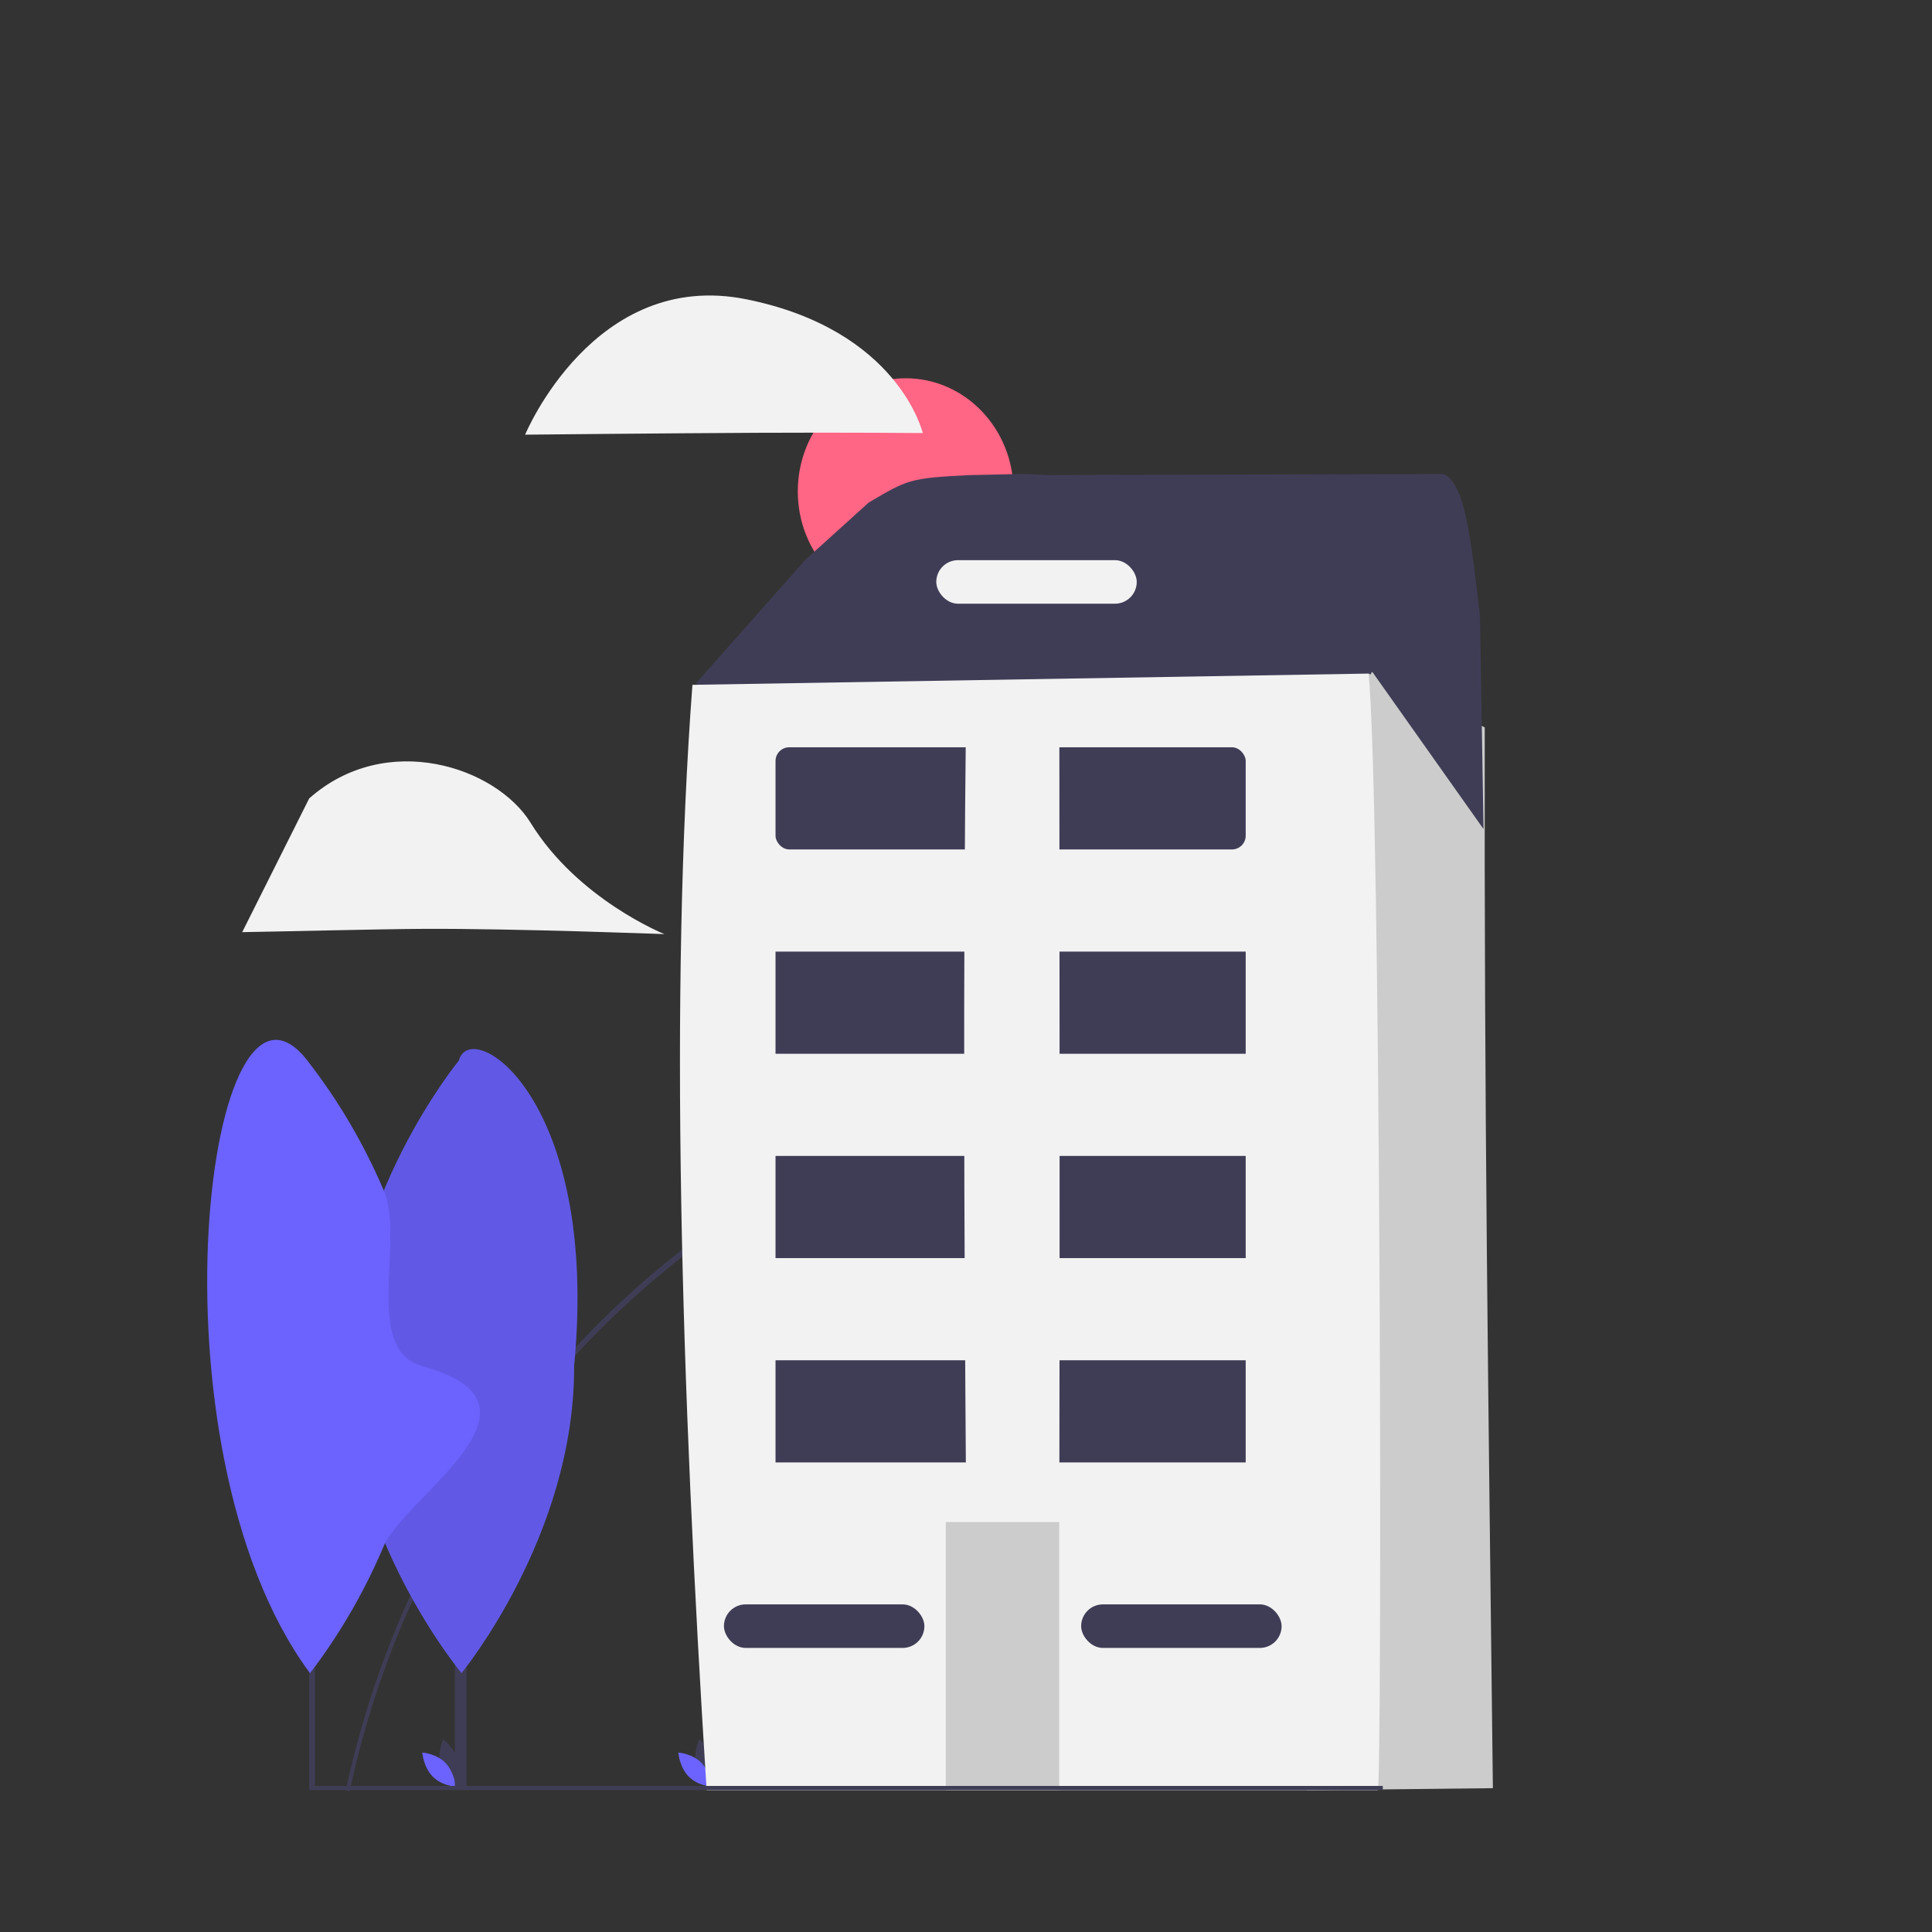 <?xml version="1.0" encoding="utf-8"?>
<svg viewBox="0 0 500 500" xmlns="http://www.w3.org/2000/svg">
  <rect x="0" y="0" width="500" height="500" fill="#333333" stroke="none"/>
  <path d="M 342.315 278.756 C 347.528 279.489 352.714 280.412 357.872 281.523 L 357.872 282.521 C 352.746 281.426 347.561 280.517 342.315 279.792 C 332.364 278.414 322.338 277.717 312.301 277.704 L 311.962 277.704 C 279.712 277.73 247.844 285.047 218.525 299.157 C 212.45 302.069 206.511 305.254 200.709 308.709 C 181.476 320.166 163.906 334.458 148.534 351.15 C 138.142 362.432 128.829 374.757 120.728 387.949 C 119.701 389.616 118.696 391.299 117.713 392.997 C 113.76 399.808 110.136 406.824 106.856 414.018 C 99.841 429.413 94.455 445.57 90.796 462.198 C 90.709 462.554 90.632 462.915 90.555 463.277 C 90.534 463.38 90.508 463.488 90.488 463.59 L 89.486 463.353 C 89.492 463.325 89.497 463.304 89.502 463.277 C 89.579 462.915 89.656 462.559 89.738 462.198 C 93.479 445.163 99.004 428.616 106.214 412.858 L 106.214 412.853 C 109.673 405.27 113.512 397.884 117.713 390.727 C 118.699 389.044 119.704 387.374 120.728 385.715 C 128.827 372.635 138.113 360.408 148.457 349.208 C 154.782 342.359 161.493 335.914 168.553 329.908 L 168.558 329.903 C 178.64 321.334 189.395 313.68 200.709 307.021 C 205.501 304.194 210.361 301.573 215.29 299.157 C 245.692 284.199 278.873 276.503 312.445 276.62 C 322.435 276.649 332.413 277.362 342.315 278.756 Z" fill="#3f3d56" style="" transform="matrix(1, 0, 0, 1, 0, 0)"/>
  <circle cx="552.929" cy="-27.152" r="54.315" fill="#ff6584" style="" transform="matrix(0.514, 0, 0, 0.539, -49.822, 141.802)"/>
  <path d="M 113.975 456.935 C 114.845 460.313 117.825 462.405 117.825 462.405 C 117.825 462.405 119.394 459.02 118.524 455.642 C 117.654 452.265 114.674 450.173 114.674 450.173 C 114.674 450.173 113.105 453.558 113.975 456.935 Z" fill="#3f3d56" style="" transform="matrix(1, 0, 0, 1, 0, 0)"/>
  <path d="M 115.253 456.209 C 117.64 458.65 117.932 462.402 117.932 462.402 C 117.932 462.402 114.353 462.196 111.966 459.756 C 109.578 457.315 109.287 453.562 109.287 453.562 C 109.287 453.562 112.866 453.768 115.253 456.209 Z" fill="#6c63ff" style="" transform="matrix(1, 0, 0, 1, 0, 0)"/>
  <path d="M 180.228 456.935 C 181.098 460.313 184.077 462.405 184.077 462.405 C 184.077 462.405 185.647 459.02 184.777 455.642 C 183.907 452.265 180.927 450.173 180.927 450.173 C 180.927 450.173 179.358 453.558 180.228 456.935 Z" fill="#3f3d56" style="" transform="matrix(1, 0, 0, 1, 0, 0)"/>
  <path d="M 181.506 456.209 C 183.893 458.65 184.185 462.402 184.185 462.402 C 184.185 462.402 180.606 462.196 178.218 459.756 C 175.831 457.315 175.54 453.562 175.54 453.562 C 175.54 453.562 179.119 453.768 181.506 456.209 Z" fill="#6c63ff" style="" transform="matrix(1, 0, 0, 1, 0, 0)"/>
  <path d="M 357.872 160.72 L 357.872 195.601 L 342.315 206.616 L 319.461 222.787 L 294.064 240.765 L 254.209 219.837 L 203.852 193.394 L 193.365 187.887 L 180.144 176.795 L 208.454 144.858 L 224.809 130.068 C 234.894 124.125 235.405 123.693 251.168 122.953 L 264.759 122.658 C 284.074 122.658 357.872 140.434 357.872 160.72 Z" fill="#3f3d56" style="" transform="matrix(1, 0, 0, 1, 0, 0)"/>
  <path d="M 355.559 173.728 L 384.249 188.254 C 384.088 286.179 385.165 359.922 386.358 462.777 L 338.309 463.304 L 337.256 462.198 L 309.985 433.561 L 294.156 416.937 L 294.572 413.732 L 296.01 402.712 L 299.169 378.477 L 302.615 352.035 L 306.061 325.598 L 309.507 299.157 L 312.301 277.704 L 312.445 276.62 L 312.953 272.714 L 316.4 246.273 L 319.461 222.787 L 319.846 219.837 L 322.383 200.375 L 323.436 192.294 L 342.315 179.073 L 355.559 173.728 Z" fill="#ccc" style="" transform="matrix(1, 0, 0, 1, 0, 0)"/>
  <path d="M 179.2 177.234 L 354.189 174.322 C 357.405 206.493 357.746 463.126 356.564 463.306 L 182.876 463.306 C 176.223 358.175 173.205 256.838 179.2 177.234 Z" fill="#f2f2f2" style="" transform="matrix(1, 0, 0, 1, 0, 0)"/>
  <rect x="244.763" y="393.9" width="29.371" height="69.406" fill="#ccc" style="" transform="matrix(1, 0, 0, 1, 0, 0)"/>
  <rect x="200.707" y="352.037" width="121.678" height="26.44" fill="#3f3d56" style="" transform="matrix(1, 0, 0, 1, 0, 0)"/>
  <rect x="279.8" y="415.21" width="51.879" height="11.273" fill="#3f3d56" style="" rx="5.636" ry="5.636" transform="matrix(1, 0, 0, 1, 0, 0)"/>
  <rect x="187.355" y="415.21" width="51.879" height="11.273" fill="#3f3d56" style="" rx="5.636" ry="5.636" transform="matrix(1, 0, 0, 1, 0, 0)"/>
  <rect x="200.707" y="299.155" width="121.678" height="26.44" fill="#3f3d56" style="" transform="matrix(1, 0, 0, 1, 0, 0)"/>
  <rect x="200.707" y="246.275" width="121.678" height="26.44" fill="#3f3d56" style="" transform="matrix(1, 0, 0, 1, 0, 0)"/>
  <rect x="200.707" y="193.394" width="121.678" height="26.44" fill="#3f3d56" style="" rx="3.549" ry="3.549" transform="matrix(1, 0, 0, 1, 0, 0)"/>
  <rect y="462.198" width="277.851" height="1.079" fill="#3f3d56" x="80.021" style="" transform="matrix(1, 0, 0, 1, 0, 0)"/>
  <rect x="117.711" y="337.64" width="3.017" height="125.172" fill="#3f3d56" style="" transform="matrix(1, 0, 0, 1, 0, 0)"/>
  <path d="M 148.574 353.592 C 148.766 397.361 119.445 432.986 119.445 432.986 C 119.445 432.986 89.814 397.647 89.622 353.877 C 89.43 310.108 118.75 274.484 118.75 274.484 C 121.87 262.887 155.254 284.277 148.574 353.592 Z" fill="#6c63ff" style="" transform="matrix(1, 0, 0, 1, 0, 0)"/>
  <path d="M 148.574 353.592 C 148.766 397.361 119.445 432.986 119.445 432.986 C 119.445 432.986 89.814 397.647 89.622 353.877 C 89.43 310.108 118.75 274.484 118.75 274.484 C 121.87 262.887 155.254 284.277 148.574 353.592 Z" opacity="0.1" style="isolation: isolate;" transform="matrix(1, 0, 0, 1, 0, 0)"/>
  <rect y="337.638" width="1.484" height="125.176" fill="#3f3d56" x="80.021" style="" transform="matrix(1, 0, 0, 1, 0, 0)"/>
  <path d="M 109.352 353.593 C 144.709 363.213 106.711 386.044 99.645 399.335 L 99.645 399.341 C 94.882 410.754 88.788 421.501 81.505 431.338 C 80.689 432.418 80.221 432.984 80.221 432.984 L 80.021 432.741 C 36.968 374.19 53.641 239.217 80.021 275.094 C 87.802 285.172 94.292 296.278 99.327 308.126 L 99.327 308.132 C 104.791 320.981 93.74 349.347 109.352 353.593 Z" fill="#6c63ff" style="" transform="matrix(1, 0, 0, 1, 0, 0)"/>
  <path d="M 171.954 241.747 C 171.954 241.747 133.336 240.275 109.568 240.388 C 98.145 240.442 70.407 241.131 62.683 241.239 L 80.021 206.63 C 99.989 188.937 128.437 198.511 137.335 212.961 C 149.54 232.781 171.954 241.747 171.954 241.747 Z" fill="#f2f2f2" style="" transform="matrix(1, 0, 0, 1, 0, 0)"/>
  <path d="M 195.853 112.008 C 172.086 112.123 135.901 112.492 135.901 112.492 C 135.901 112.492 153.715 69.492 193.176 77.458 C 232.637 85.424 238.809 112.076 238.809 112.076 C 238.809 112.076 219.62 111.894 195.853 112.008 Z" fill="#f2f2f2" style="" transform="matrix(1, 0, 0, 1, 0, 0)"/>
  <path d="M 261.912 122.953 L 373.521 122.685 C 379.29 124.867 380.713 140.312 383.014 159.343 L 383.933 214.561 L 355.069 173.761 L 354.74 174.547 L 261.138 134.62 L 259.524 133.741 C 254.588 131.053 256.359 123.239 261.912 122.953 Z" fill="#3f3d56" style="" transform="matrix(1, 0, 0, 1, 0, 0)"/>
  <rect x="242.308" y="144.967" width="51.879" height="11.273" fill="#f2f2f2" style="" rx="5.636" ry="5.636" transform="matrix(1, 0, 0, 1, 0, 0)"/>
  <path d="M 274.157 386.74 L 250.018 386.74 C 249.506 315.323 249.23 254.347 250.018 183.922 L 274.157 183.922 C 274.202 254.408 274.294 320.837 274.157 386.74 Z" fill="#f2f2f2" style="" transform="matrix(1, 0, 0, 1, 0, 0)"/>
</svg>